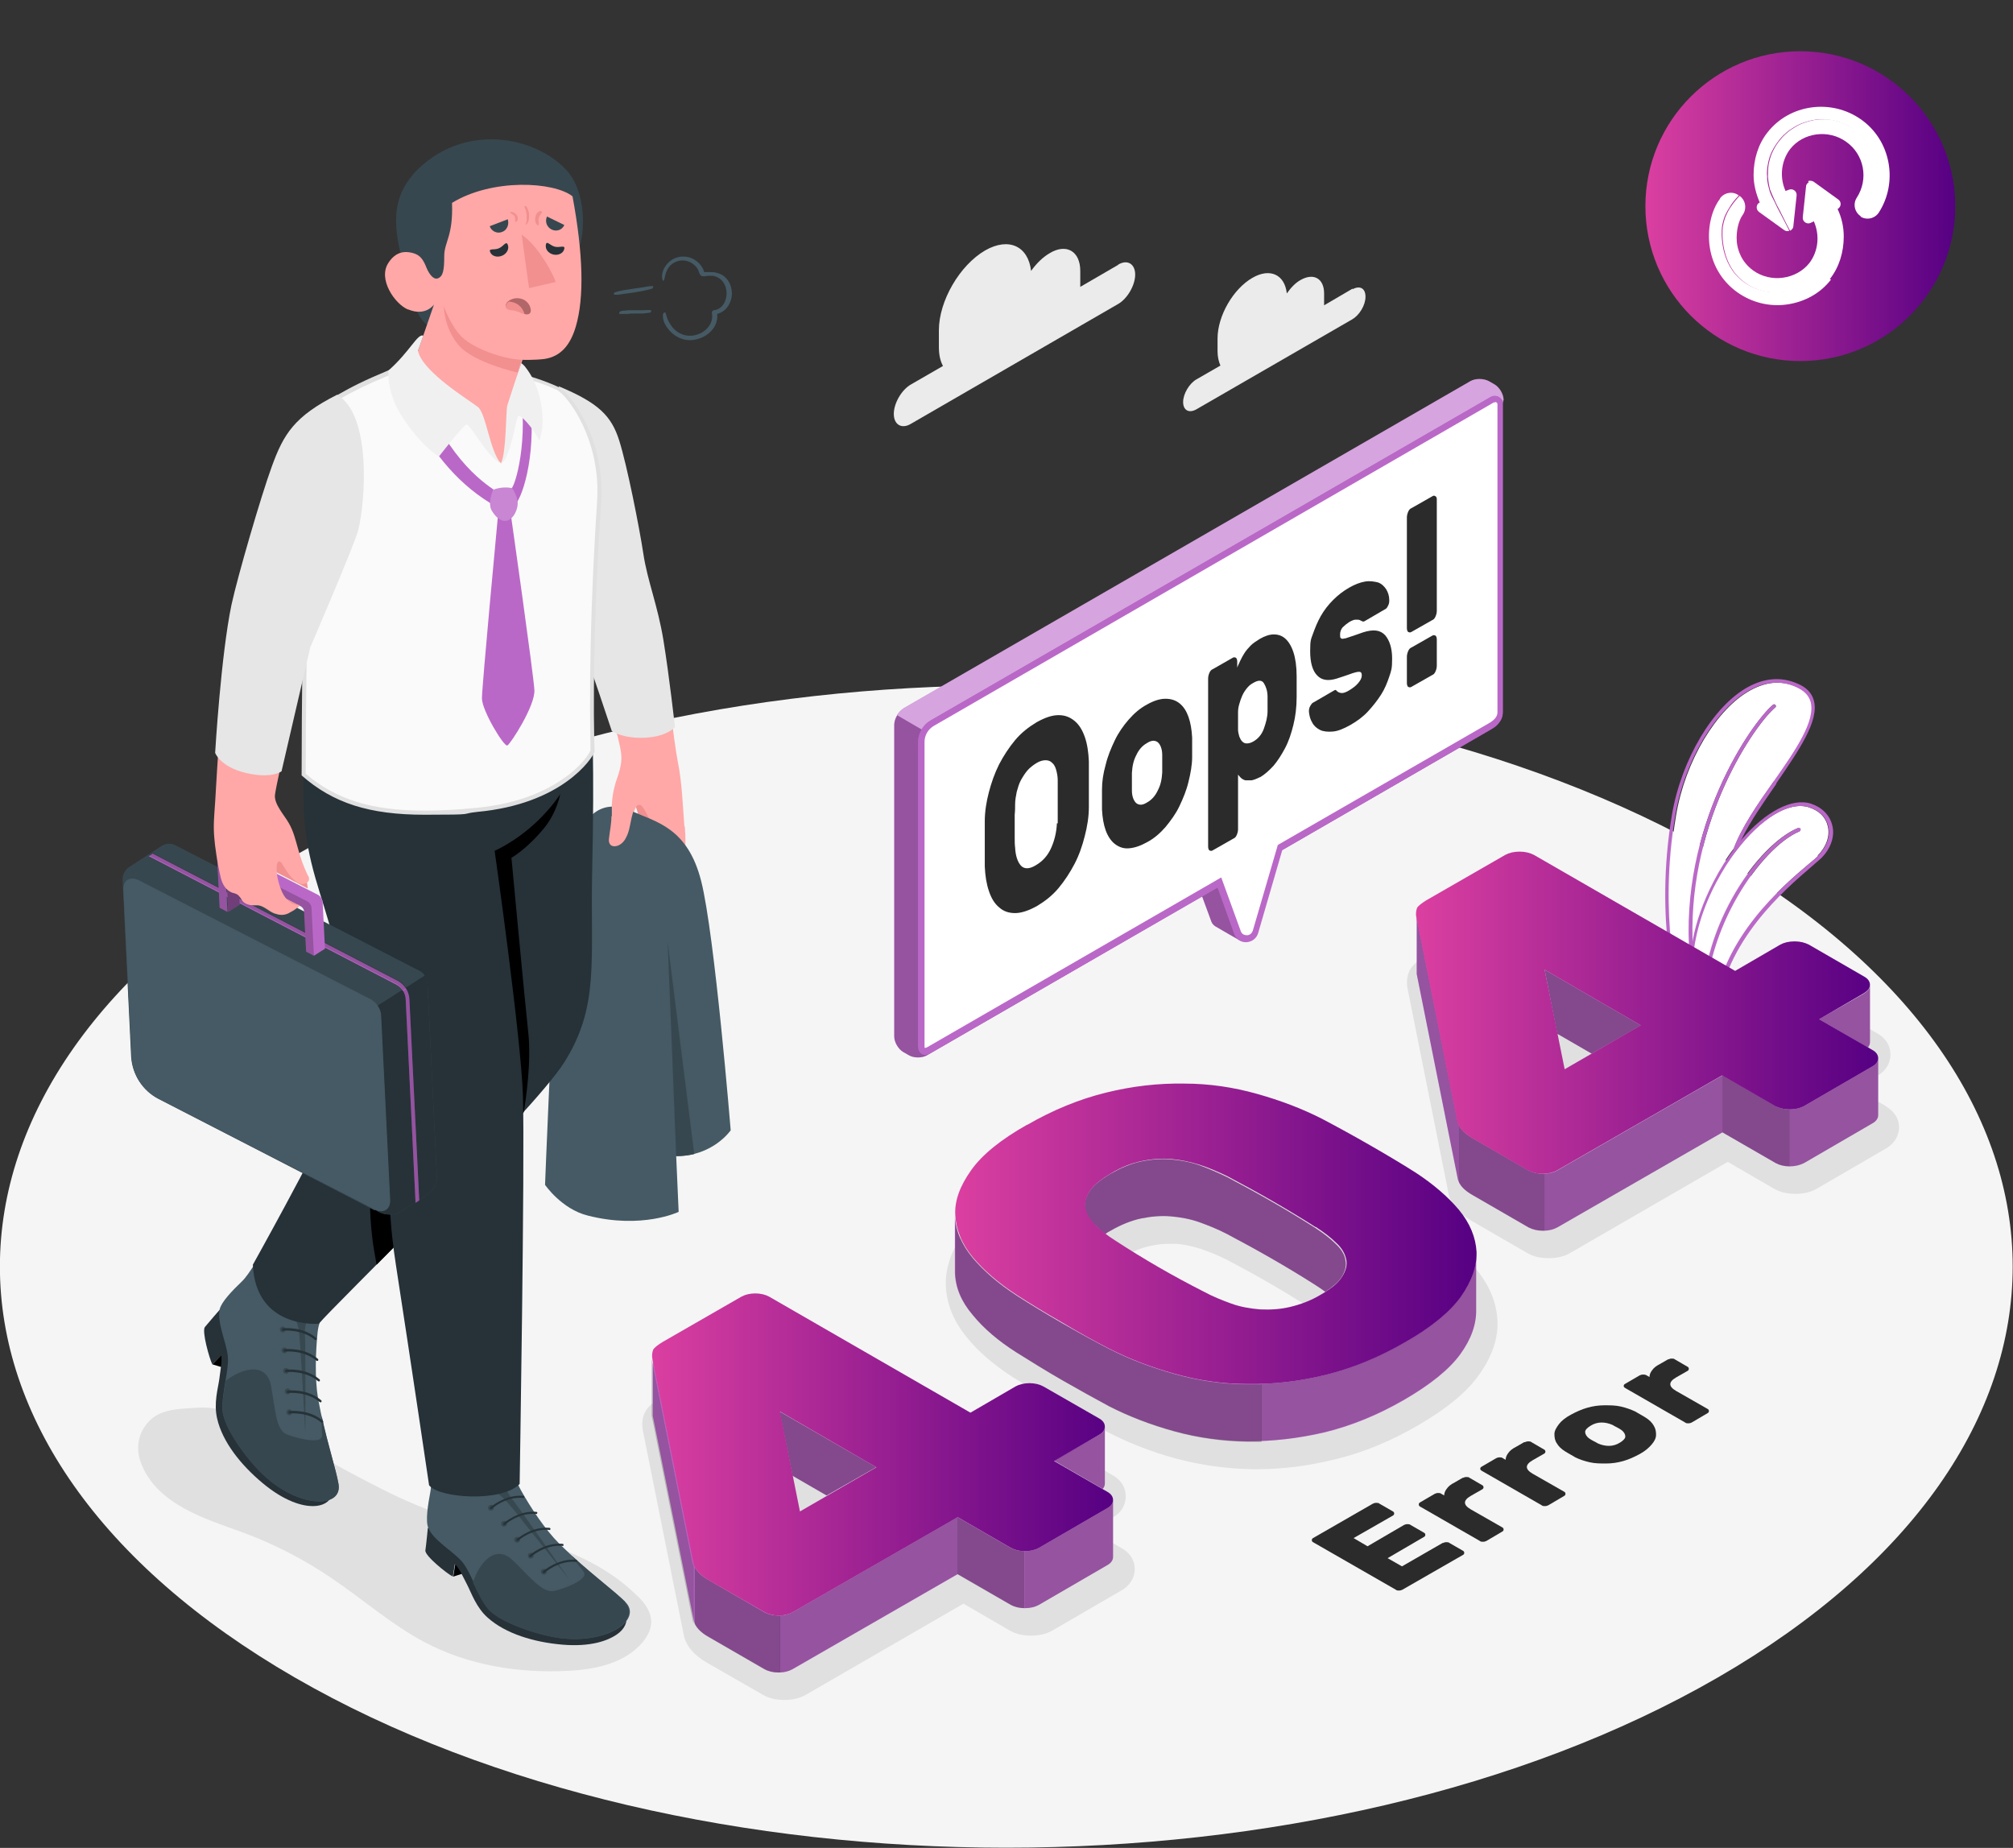 <?xml version="1.0" encoding="UTF-8"?>
<svg id="Layer_1" xmlns="http://www.w3.org/2000/svg" version="1.1" xmlns:xlink="http://www.w3.org/1999/xlink" viewBox="0 0 491.2 450.9">
  <rect x="0" y="0" width="491.2" height="450.9" fill="#333333" stroke="none"/>
  <!-- Generator: Adobe Illustrator 29.0.0, SVG Export Plug-In . SVG Version: 2.1.0 Build 186)  -->
  <defs>
    <style>
      .st0 {
        fill: url(#linear-gradient2);
      }

      .st1 {
        fill: #37474f;
      }

      .st2 {
        fill: #ba68c8;
      }

      .st3 {
        fill: #b16668;
      }

      .st4 {
        fill: #263238;
      }

      .st5 {
        opacity: .3;
      }

      .st5, .st6, .st7, .st8, .st9, .st10, .st11 {
        isolation: isolate;
      }

      .st12, .st6, .st11 {
        fill: #fff;
      }

      .st13 {
        fill: url(#linear-gradient1);
      }

      .st14 {
        fill: #f0f0f0;
      }

      .st6 {
        opacity: .4;
      }

      .st15 {
        fill: #ffa8a7;
      }

      .st16 {
        fill: #f28f8f;
      }

      .st17 {
        fill: #e0e0e0;
      }

      .st7 {
        opacity: .2;
      }

      .st18 {
        fill: #2b2b2b;
      }

      .st8 {
        opacity: .4;
      }

      .st9 {
        opacity: .2;
      }

      .st10, .st11 {
        opacity: .2;
      }

      .st19 {
        fill: url(#linear-gradient3);
      }

      .st20 {
        fill: #455a64;
      }

      .st21 {
        fill: #ebebeb;
      }

      .st22 {
        fill: #f5f5f5;
      }

      .st23 {
        fill: #fafafa;
      }

      .st24 {
        fill: url(#linear-gradient);
      }

      .st25 {
        fill: #e6e6e6;
      }
    </style>
    <linearGradient id="linear-gradient" x1="159" y1="97.1" x2="271.6" y2="97.1" gradientTransform="translate(0 452) scale(1 -1)" gradientUnits="userSpaceOnUse">
      <stop offset="0" stop-color="#db3fa0"/>
      <stop offset="1" stop-color="#560083"/>
    </linearGradient>
    <linearGradient id="linear-gradient1" x1="233" y1="150.9" x2="360.2" y2="150.9" gradientTransform="translate(0 452) scale(1 -1)" gradientUnits="userSpaceOnUse">
      <stop offset="0" stop-color="#db3fa0"/>
      <stop offset="1" stop-color="#560083"/>
    </linearGradient>
    <linearGradient id="linear-gradient2" x1="345.6" y1="204.9" x2="458.3" y2="204.9" gradientTransform="translate(0 452) scale(1 -1)" gradientUnits="userSpaceOnUse">
      <stop offset="0" stop-color="#db3fa0"/>
      <stop offset="1" stop-color="#560083"/>
    </linearGradient>
    <linearGradient id="linear-gradient3" x1="401.5" y1="212.4" x2="477.1" y2="212.4" gradientTransform="translate(0 -162.2)" gradientUnits="userSpaceOnUse">
      <stop offset="0" stop-color="#db3fa0"/>
      <stop offset="1" stop-color="#560083"/>
    </linearGradient>
  </defs>
  <g id="Floor">
    <path id="Floor-2" class="st22" d="M71.9,208.8c-95.9,55.4-95.9,145.1,0,200.5,95.9,55.4,251.4,55.4,347.3,0,95.9-55.4,95.9-145.1,0-200.5s-251.4-55.4-347.3,0Z"/>
  </g>
  <g id="Plants">
    <g id="Plants-2">
      <g>
        <path class="st12" d="M443.7,208.8c-.5.5-1.3,1.2-2.3,2-6.4,5.4-21.3,18.1-23.2,35.7l-2-.5c-.2-19.3,13.5-39.1,22.8-43.1.2,0,.3-.4.2-.6-.1-.2-.4-.3-.6-.2-9.5,4-23.5,23.4-23.4,43.7l-1.4-.4c-.5-1.8-3.6-14,4.9-30.1,1.5-2.8,3.1-5.4,4.9-7.7h0c5.9-7.8,12.9-12.2,17.8-10.6,2.5.8,4.1,2.4,4.6,4.6.6,2.4-.4,5.1-2.5,7.2h0Z"/>
        <path class="st12" d="M432.8,190.7c-3.9,5.5-7.8,11.2-9.7,16.3-1.8,2.3-3.5,5-5,7.9-2.7,5.2-4.3,10-5.1,14.2-.8-29.4,15.3-52.4,20.2-56.5.2-.1.2-.4,0-.6-.1-.2-.4-.2-.6,0-5.2,4.4-22.9,29.7-20.3,61.4,0,0,0,0,0,0-.6,5.9.2,10.1.6,11.7l-2.4-.7c-.6-2.2-5.7-20.8-1.5-45.5,2.2-13.2,9.9-26,18.2-30.5,3.9-2.1,7.6-2.4,11.2-.8,2,.9,3.1,2,3.6,3.6,1.3,4.6-3.8,11.9-9.1,19.6h0Z"/>
      </g>
      <g>
        <path class="st2" d="M447.1,201.4c-.6-2.5-2.5-4.4-5.2-5.3-4.6-1.5-11.1,2-16.8,8.6-.6.8-1.3,1.5-1.9,2.4-1.8,2.3-3.5,5-5,7.9-2.7,5.2-4.3,10-5.1,14.2-.3,1.5-.5,3-.6,4.3-.6,5.9.2,10.1.6,11.7.1.5.2.8.2.8,0,.1.1.2.2.2h0s0,0,0,0l2.1.5,2.9.8c0,0,.1,0,.2,0,0,0,.1,0,.2,0,.1,0,.2-.2.2-.3,1.6-17.5,16.5-30.2,22.9-35.7,1-.9,1.8-1.6,2.4-2.1,2.3-2.3,3.4-5.3,2.7-8h0ZM443.7,208.8c-.5.5-1.3,1.2-2.3,2-6.4,5.4-21.3,18.1-23.2,35.7l-2-.5-.9-.2-1.4-.4c-.5-1.8-3.6-14,4.9-30.1,1.5-2.8,3.1-5.4,4.9-7.7h0c5.9-7.8,12.9-12.2,17.8-10.6,2.5.8,4.1,2.4,4.6,4.6.6,2.4-.4,5.1-2.5,7.2h0Z"/>
        <path class="st2" d="M439,202.9c-9.4,4-23,23.8-22.8,43.1v.3c0,.2-.1.4-.4.4h0c0,0-.1,0-.2,0-.1,0-.2-.2-.2-.4s0-.4,0-.6c-.1-20.3,13.9-39.7,23.4-43.7.2,0,.5,0,.6.2,0,.2,0,.5-.2.6h0Z"/>
      </g>
      <g>
        <path class="st2" d="M433.5,191.2c-3.1,4.5-6.4,9.2-8.5,13.5-.5.9-.8,1.9-1.2,2.7,0,0-.4.3-.6.3-.2,0-.3-.3-.2-.6,0,0,0,0,0,0,1.9-5.1,5.8-10.8,9.7-16.3,5.4-7.7,10.4-14.9,9.1-19.6-.5-1.6-1.6-2.7-3.6-3.6-3.6-1.6-7.4-1.3-11.2.8-8.3,4.5-16,17.4-18.2,30.5-4.2,24.7.9,43.3,1.5,45.5l2.4.7.8.2c.2,0,.4.3.3.6,0,.2-.2.3-.4.3,0,0-.1,0-.2,0h0s-3.3-1-3.3-1c-.1,0-.2-.1-.3-.3,0-.2-6.1-19.8-1.6-46.2,2.3-13.4,10.1-26.5,18.6-31.1,4.1-2.2,8.1-2.5,12-.8,2.2.9,3.5,2.3,4,4.1,1.4,5-3.8,12.4-9.2,20.3h0Z"/>
        <path class="st2" d="M433.2,172.6c-4.9,4.1-21,27.1-20.2,56.5,0,1.4.1,2.8.2,4.2,0,.2-.1.4-.4.5,0,0,0,0,0,0-.2,0-.4-.1-.5-.4,0,0,0,0,0,0-2.6-31.7,15.1-57.1,20.3-61.4.2-.1.5-.1.6,0,.2.2.1.5,0,.6h0Z"/>
      </g>
    </g>
  </g>
  <g id="Clouds">
    <g id="Clouds-2">
      <path class="st21" d="M272.9,64.6l-9.3,5.4c0-.4,0-.8,0-1.2v-2.7c0-4.8-3.4-6.8-7.5-4.3-1.7,1-3.2,2.5-4.5,4.3-.7-6-5.4-8.3-11.2-5-6.2,3.6-11.3,12.3-11.3,19.5v4c0,1.9.3,3.4,1,4.7l-7.8,4.5c-2.3,1.3-4.2,4.6-4.2,7.2s1.9,3.8,4.2,2.4l50.5-29.2c2.3-1.3,4.2-4.6,4.2-7.2s-1.9-3.8-4.2-2.4h0Z"/>
      <path class="st21" d="M330.1,70.4l-7,4.1c0-.3,0-.6,0-.9v-2c0-3.6-2.5-5.1-5.7-3.3-1.3.7-2.4,1.9-3.4,3.3-.5-4.6-4.1-6.3-8.4-3.8-4.7,2.7-8.5,9.3-8.5,14.8v3.1c0,1.4.3,2.6.7,3.5l-5.9,3.4c-1.7,1-3.2,3.5-3.2,5.5s1.4,2.8,3.2,1.8l38.1-22c1.7-1,3.2-3.4,3.2-5.5s-1.4-2.8-3.2-1.8h0Z"/>
    </g>
  </g>
  <g id="Shadows">
    <g id="Shadow">
      <path class="st17" d="M273.6,377.7l-7.5-4.3,5.4-3.1c2.8-1.6,3.2-4,3.2-5.2s-.4-3.6-3.3-5.2l-13.5-7.8c-1.5-.9-3.3-1.3-5.3-1.3s-3.8.4-5.3,1.3l-9.1,5.3-47.2-27.3c-1.5-.9-3.3-1.3-5.3-1.3s-3.8.4-5.3,1.3l-19.3,11.1c-1.7,1-2.8,1.9-3.5,3-.8,1.3-1.1,3-.7,5l10,50c.6,2.5,2.5,4.7,5.6,6.5l13.6,7.8c1.5.9,3.3,1.3,5.3,1.3h0c2,0,3.8-.4,5.3-1.3l38.4-22.2,11.2,6.5c1.5.9,3.3,1.3,5.3,1.3s3.8-.4,5.3-1.3l16.7-9.7c2.8-1.6,3.3-4,3.3-5.2,0-1.2-.4-3.6-3.3-5.2h0ZM199.2,379.8l-2.2-11.3,10.9,6.3-8.6,5h0Z"/>
      <path id="Shadow-2" class="st17" d="M58.9,373.8c7.7,2.8,15.1,6.6,21.9,11.2,7.7,5.2,14.7,11.4,22.8,15.7,10.6,5.6,22.8,7.6,34.8,7,6.8-.3,14.1-1.8,18.5-7.1,1.1-1.4,2-3,2-4.8,0-2.6-1.7-4.9-3.6-6.6-9.8-9.6-23.5-13.5-36.8-16.6-13.2-3.1-21.2-6.9-34.2-13.9-5.6-3-11-6.2-16.6-9,0,0,0,0-.1,0-2.8-1.4-5.5-3-8.5-4.1-3.8-1.4-7-2.4-11.2-2.1-4.2.3-9,.2-11.9,3.7-2.6,3-2.9,7-1.3,10.5,4.1,9.5,15.4,12.9,24.2,16.1h0Z"/>
      <path class="st17" d="M348.8,299.9c-3.4-2.1-7.1-4.4-11.1-6.7-4-2.3-8-4.5-11.9-6.6-5.1-2.6-10.6-4.8-16.6-6.4-6-1.6-12.3-2.5-18.8-2.6h-.9c-6.2,0-12.6.8-19,2.4-6.8,1.6-13.6,4.4-20.3,8.3-6.9,4-11.8,8-14.8,12.2-3.2,4.4-4.8,8.9-4.6,13.3.2,4.4,1.9,8.6,5.1,12.5,2.9,3.6,6.8,6.9,11.5,9.9,3.5,2.2,7.3,4.5,11.4,6.9s8,4.5,11.6,6.4c5.1,2.6,10.6,4.8,16.6,6.4,6,1.6,12.3,2.5,18.8,2.6h.9c6.2,0,12.6-.8,19-2.4,6.8-1.6,13.6-4.4,20.3-8.3,6.9-4,11.8-8,14.8-12.2,3.2-4.4,4.8-8.9,4.6-13.3-.2-4.4-1.9-8.6-5.1-12.5-3-3.6-6.8-6.9-11.5-9.9h0ZM325.8,326.4c-.4.5-1.3,1.6-4,3.2-2.2,1.3-4.4,2.2-6.5,2.6-1.7.4-3.3.5-5,.5s-.9,0-1.3,0c-2-.1-4.1-.5-6-1.2-2.1-.7-4.1-1.6-6.2-2.7-7.5-3.9-14.6-8-21.2-12.2-1.8-1.1-3.2-2.2-4.3-3.3-.8-.8-1.3-1.6-1.4-2.2,0-.1-.1-.5.4-1.3.3-.5,1.3-1.6,4-3.2,2.2-1.3,4.4-2.2,6.5-2.6,1.6-.4,3.2-.5,4.7-.5s1,0,1.4,0c2,.1,4,.6,6,1.2,2.1.7,4.3,1.6,6.3,2.6,7.3,3.8,14.4,7.9,21.2,12.3,1.8,1.1,3.3,2.3,4.4,3.4.8.8,1.2,1.5,1.3,2.1,0,.1.1.6-.5,1.5h0Z"/>
      <path class="st17" d="M460.2,269.9l-7.5-4.3,5.4-3.1c2.8-1.6,3.2-4,3.2-5.2s-.4-3.6-3.3-5.2l-13.5-7.8c-1.5-.9-3.3-1.3-5.3-1.3s-3.8.4-5.3,1.3l-9.1,5.3-47.2-27.3c-1.5-.9-3.3-1.3-5.3-1.3s-3.8.4-5.3,1.3l-19.3,11.1c-1.7,1-2.8,1.9-3.5,3-.8,1.3-1.1,3-.7,5l10,50c.6,2.5,2.5,4.7,5.6,6.5l13.5,7.8c1.5.9,3.3,1.3,5.3,1.3h0c2,0,3.8-.4,5.3-1.3l38.4-22.2,11.2,6.5c1.5.9,3.3,1.3,5.3,1.3s3.8-.4,5.3-1.3l16.7-9.7c2.8-1.6,3.3-4,3.3-5.2,0-1.2-.4-3.5-3.3-5.2h0ZM385.9,272l-2.2-11.3,10.9,6.3-8.6,5Z"/>
    </g>
  </g>
  <g id="_404">
    <g id="_404-2">
      <g id="_404-3">
        <g>
          <g>
            <path class="st2" d="M270.2,368l-16.7,9.7c-.9.5-2.1.8-3.4.8s-2.5-.3-3.4-.8l-13-7.5-40.3,23.2c-.9.5-2.1.8-3.4.8s-2.5-.3-3.4-.8l-13.5-7.8c-2.2-1.3-3.5-2.6-3.8-4.1l-10-49.9c0-.3,0-.6,0-.9,0,1,0,13.4,0,14,0,.2,0,.5,0,.8l10,49.9c.3,1.5,1.6,2.9,3.8,4.1l13.5,7.8c.9.5,2.1.8,3.4.8s2.5-.3,3.4-.8l40.3-23.2,13,7.5c.9.5,2.1.8,3.4.8s2.5-.3,3.4-.8l16.7-9.7c.9-.5,1.4-1.2,1.4-2v-13.9c0,.8-.5,1.5-1.4,2h0Z"/>
            <path class="st2" d="M269.6,362v-13.9c0,.8-.5,1.5-1.4,2l-11,6.3,11.9,6.9c.3-.4.5-.8.5-1.3Z"/>
            <polygon class="st2" points="193.4 360.1 201.7 364.9 213.8 358 190.2 344.4 193.4 360.1 193.4 360.1"/>
          </g>
          <g>
            <polygon class="st5" points="193.4 360.1 201.7 364.9 213.8 358 190.2 344.4 193.4 360.1 193.4 360.1"/>
            <path class="st10" d="M269.6,362v-13.9c0,.8-.5,1.5-1.4,2l-11,6.3,11.9,6.9c.3-.4.5-.8.5-1.3Z"/>
            <path class="st10" d="M270.2,368l-16.7,9.7c-.9.5-2.1.8-3.4.8v13.9c1.4,0,2.5-.3,3.4-.8l16.7-9.7c.9-.5,1.4-1.2,1.4-2v-13.9c0,.8-.5,1.5-1.4,2h0Z"/>
            <path class="st7" d="M169,381.4l-10-49.9c0-.3,0-.6,0-.9,0,1,0,13.4,0,14,0,.2,0,.5,0,.8l10,49.9c0,.3.2.6.3.8v-13.9c-.1-.3-.2-.6-.3-.8h0Z"/>
            <path class="st5" d="M189.9,394.2c-1.4,0-2.5-.3-3.4-.8l-13.5-7.8c-1.8-1-3-2.1-3.5-3.3v13.9c.6,1.2,1.7,2.3,3.5,3.3l13.5,7.8c.9.5,2.1.8,3.4.8s.2,0,.4,0v-13.9c-.1,0-.2,0-.4,0Z"/>
            <path class="st10" d="M193.3,393.4c-.8.5-1.9.8-3.1.8v13.9c1.2,0,2.2-.3,3.1-.8l40.3-23.2v-13.9l-40.3,23.2Z"/>
            <path class="st5" d="M246.6,377.7l-13-7.5v13.9l13,7.5c.9.5,2.1.8,3.4.8v-13.9c-1.4,0-2.5-.3-3.4-.8h0Z"/>
          </g>
          <path class="st24" d="M253.5,377.7c-.9.5-2.1.8-3.4.8s-2.5-.3-3.4-.8l-13-7.5-40.3,23.2c-.9.5-2.1.8-3.4.8s-2.5-.3-3.4-.8l-13.6-7.8c-2.2-1.3-3.5-2.7-3.8-4.1l-10-49.9c-.2-1,0-1.8.2-2.3.3-.5,1.1-1.1,2.2-1.8l19.3-11.1c.9-.5,2.1-.8,3.4-.8s2.5.3,3.4.8l49.1,28.3,11-6.4c.9-.5,2.1-.8,3.4-.8s2.5.3,3.4.8l13.6,7.8c.9.5,1.4,1.2,1.4,2s-.5,1.5-1.4,2l-11,6.4,13,7.5c.9.5,1.4,1.2,1.4,2s-.5,1.5-1.4,2l-16.7,9.7h0ZM213.8,358l-23.5-13.6,4.9,24.4,18.7-10.8h0Z"/>
        </g>
        <g>
          <g>
            <path class="st2" d="M360.2,306.3c0,3.4-1.4,6.8-3.9,10.2-2.7,3.7-7.3,7.5-13.7,11.1-6.4,3.7-12.8,6.3-19.3,7.9-6.5,1.6-12.8,2.3-19,2.2-6.2,0-12.1-.9-17.8-2.5-5.7-1.6-11-3.6-15.9-6.1-3.7-1.9-7.5-4-11.5-6.3-4-2.3-7.8-4.6-11.2-6.8-4.3-2.8-7.9-5.9-10.6-9.1-2.7-3.3-4.2-6.7-4.3-10.3,0,2.2,0,11.5,0,13.9.1,3.6,1.5,7,4.3,10.3,2.7,3.3,6.2,6.3,10.6,9.1,3.5,2.2,7.2,4.5,11.2,6.8,4,2.3,7.8,4.4,11.5,6.4,4.9,2.5,10.1,4.5,15.9,6.1s11.7,2.4,17.8,2.5c6.2,0,12.5-.7,19-2.2,6.5-1.6,12.9-4.2,19.3-7.9,6.4-3.7,11-7.4,13.7-11.1,2.7-3.7,4-7.4,3.9-11,0-2,0-10,0-13.2h0Z"/>
            <path class="st5" d="M307.8,337.8c-1.1,0-2.3,0-3.4,0-6.2,0-12.1-.9-17.8-2.5-5.7-1.6-11-3.6-15.9-6.1-3.7-1.9-7.5-4-11.5-6.3-4-2.3-7.8-4.6-11.2-6.8-4.3-2.8-7.9-5.9-10.6-9.1-2.7-3.3-4.2-6.7-4.3-10.3,0,2.2,0,11.5,0,13.9.1,3.6,1.5,7,4.3,10.3,2.7,3.3,6.2,6.3,10.6,9.1,3.5,2.2,7.2,4.5,11.2,6.8,4,2.3,7.8,4.4,11.5,6.4,4.9,2.5,10.1,4.5,15.9,6.1s11.7,2.4,17.8,2.5c1.1,0,2.3,0,3.4,0v-13.9h0Z"/>
            <path class="st10" d="M360.2,306.3c0,3.4-1.4,6.8-3.9,10.2-2.7,3.7-7.3,7.5-13.7,11.1-6.4,3.7-12.8,6.3-19.3,7.9-5.3,1.3-10.5,2-15.6,2.2v13.9c5.1-.2,10.3-.9,15.6-2.2,6.5-1.6,12.9-4.2,19.3-7.9,6.4-3.7,11-7.4,13.7-11.1,2.7-3.7,4-7.4,3.9-11,0-2,0-10,0-13.2h0Z"/>
          </g>
          <g>
            <path class="st2" d="M267.2,298.9c.7.7,1.5,1.5,2.5,2.2.4-.3.9-.6,1.3-.8,2.6-1.5,5.1-2.5,7.5-3,2.5-.5,4.9-.7,7.2-.5,2.3.2,4.6.6,6.9,1.4,2.2.8,4.5,1.7,6.8,2.9,7.4,3.9,14.6,8,21.5,12.4.9.6,1.7,1.1,2.5,1.7,1.8-1.2,3.1-2.3,3.9-3.5.9-1.4,1.3-2.8,1-4.2-.2-1.4-1-2.7-2.4-4-1.3-1.3-3-2.6-5-3.9-6.9-4.4-14.1-8.5-21.5-12.4-2.3-1.1-4.6-2.1-6.8-2.9-2.3-.8-4.6-1.2-6.9-1.4-2.3-.2-4.8,0-7.2.5-2.5.5-5,1.6-7.5,3-2.5,1.5-4.3,2.9-5.2,4.4-.9,1.4-1.3,2.8-1,4.2.3,1.4,1.1,2.7,2.4,4h0Z"/>
            <path class="st5" d="M267.2,298.9c.7.7,1.5,1.5,2.5,2.2.4-.3.9-.6,1.3-.8,2.6-1.5,5.1-2.5,7.5-3,2.5-.5,4.9-.7,7.2-.5,2.3.2,4.6.6,6.9,1.4,2.2.8,4.5,1.7,6.8,2.9,7.4,3.9,14.6,8,21.5,12.4.9.6,1.7,1.1,2.5,1.7,1.8-1.2,3.1-2.3,3.9-3.5.9-1.4,1.3-2.8,1-4.2-.2-1.4-1-2.7-2.4-4-1.3-1.3-3-2.6-5-3.9-6.9-4.4-14.1-8.5-21.5-12.4-2.3-1.1-4.6-2.1-6.8-2.9-2.3-.8-4.6-1.2-6.9-1.4-2.3-.2-4.8,0-7.2.5-2.5.5-5,1.6-7.5,3-2.5,1.5-4.3,2.9-5.2,4.4-.9,1.4-1.3,2.8-1,4.2.3,1.4,1.1,2.7,2.4,4h0Z"/>
          </g>
          <path class="st13" d="M250.6,274.5c6.4-3.7,12.8-6.3,19.3-7.9,6.5-1.6,12.8-2.3,19-2.2,6.2,0,12.1.9,17.8,2.5s11,3.6,15.9,6.1c3.8,2,7.8,4.2,11.8,6.5,4,2.3,7.7,4.5,11,6.6,4.3,2.8,7.9,5.9,10.6,9.1,2.7,3.3,4.1,6.7,4.3,10.3.1,3.6-1.2,7.2-3.9,11-2.7,3.7-7.3,7.5-13.7,11.1-6.4,3.7-12.8,6.3-19.3,7.9-6.5,1.6-12.8,2.3-19,2.2-6.2,0-12.1-.9-17.8-2.5s-11-3.6-15.9-6.1c-3.7-1.9-7.5-4-11.5-6.4-4-2.3-7.8-4.6-11.2-6.8-4.3-2.8-7.9-5.9-10.6-9.1-2.7-3.3-4.1-6.7-4.3-10.3s1.2-7.2,3.9-11,7.3-7.5,13.7-11.1h0ZM321,299.4c-6.9-4.4-14.1-8.5-21.5-12.4-2.3-1.1-4.6-2.1-6.8-2.8s-4.6-1.2-6.9-1.4c-2.3-.2-4.8,0-7.2.5-2.5.5-5,1.5-7.5,3-2.5,1.5-4.3,2.9-5.2,4.4-.9,1.4-1.3,2.8-1,4.2.3,1.4,1.1,2.7,2.4,4,1.3,1.3,2.9,2.6,5,3.9,6.6,4.3,13.8,8.5,21.5,12.4,2.2,1.2,4.5,2.1,6.7,2.9,2.2.8,4.6,1.2,7,1.4,2.4.1,4.8,0,7.3-.6s5-1.5,7.5-3c2.6-1.5,4.3-2.9,5.2-4.4.9-1.4,1.3-2.8,1-4.2s-1-2.7-2.4-4c-1.3-1.3-3-2.6-5-3.9h0Z"/>
        </g>
        <g>
          <g>
            <path class="st2" d="M456.9,260.2l-16.7,9.7c-.9.5-2.1.8-3.5.8s-2.5-.3-3.4-.8l-13-7.5-40.3,23.2c-.9.5-2.1.8-3.5.8s-2.5-.3-3.5-.8l-13.5-7.8c-2.2-1.3-3.5-2.6-3.8-4.1l-10-49.9c0-.3,0-.6,0-.9,0,1,0,13.4,0,14,0,.2,0,.5,0,.8l10,49.9c.3,1.5,1.6,2.9,3.8,4.1l13.5,7.8c1,.5,2.1.8,3.5.8s2.5-.3,3.5-.8l40.3-23.2,13,7.5c.9.5,2.1.8,3.4.8s2.5-.3,3.5-.8l16.7-9.7c.9-.5,1.4-1.2,1.4-2v-13.9c0,.8-.5,1.5-1.4,2Z"/>
            <path class="st2" d="M456.3,254.3v-13.9c0,.8-.5,1.4-1.4,2l-11,6.3,11.9,6.9c.3-.4.5-.8.5-1.3h0Z"/>
            <polygon class="st2" points="380.1 252.3 388.4 257.1 400.4 250.2 376.9 236.6 380 252.3 380.1 252.3"/>
          </g>
          <g>
            <polygon class="st5" points="380.1 252.3 388.4 257.1 400.4 250.2 376.9 236.6 380 252.3 380.1 252.3"/>
            <path class="st10" d="M456.3,254.3v-13.9c0,.8-.5,1.4-1.4,2l-11,6.3,11.9,6.9c.3-.4.5-.8.5-1.3h0Z"/>
            <path class="st10" d="M456.9,260.2l-16.7,9.7c-.9.5-2.1.8-3.5.8v13.9c1.4,0,2.5-.3,3.5-.8l16.7-9.7c.9-.5,1.4-1.2,1.4-2v-13.9c0,.8-.5,1.5-1.4,2Z"/>
            <path class="st7" d="M355.7,273.6l-10-49.9c0-.3,0-.6,0-.9,0,1,0,13.4,0,14,0,.2,0,.5,0,.8l10,49.9c0,.3.2.6.3.8v-13.9c-.1-.3-.2-.6-.3-.8Z"/>
            <path class="st5" d="M376.5,286.4c-1.4,0-2.5-.3-3.5-.8l-13.5-7.8c-1.8-1-3-2.1-3.5-3.3v13.9c.5,1.2,1.7,2.3,3.5,3.3l13.5,7.8c1,.5,2.1.8,3.5.8s.2,0,.4,0v-13.9c-.1,0-.2,0-.4,0Z"/>
            <path class="st10" d="M380,285.6c-.8.5-1.9.8-3.1.8v13.9c1.2,0,2.2-.3,3.1-.8l40.3-23.2v-13.9l-40.3,23.2Z"/>
            <path class="st5" d="M433.3,269.9l-13-7.5v13.9l13,7.5c.9.5,2.1.8,3.4.8v-13.9c-1.4,0-2.5-.3-3.4-.8Z"/>
          </g>
          <path class="st0" d="M440.2,269.9c-.9.5-2.1.8-3.5.8s-2.5-.3-3.5-.8l-13-7.5-40.3,23.2c-.9.5-2.1.8-3.5.8s-2.5-.3-3.5-.8l-13.5-7.8c-2.2-1.3-3.5-2.7-3.8-4.1l-10-49.9c-.2-1,0-1.8.2-2.3.3-.5,1.1-1.1,2.2-1.8l19.3-11.1c.9-.5,2.1-.8,3.5-.8s2.5.3,3.5.8l49.1,28.3,11-6.4c.9-.5,2.1-.8,3.5-.8s2.5.3,3.5.8l13.5,7.8c.9.5,1.4,1.2,1.4,2s-.5,1.4-1.4,2l-11,6.4,13,7.5c.9.5,1.4,1.2,1.4,2s-.5,1.5-1.4,2l-16.7,9.7h0ZM400.4,250.2l-23.5-13.6,4.9,24.3,18.7-10.8h0Z"/>
        </g>
      </g>
    </g>
  </g>
  <g id="Text">
    <g id="Text-2">
      <path class="st18" d="M352.1,376.5c.2-.1.5-.2.8-.2s.6,0,.8.2l3.3,1.9c.2.1.3.3.3.5s-.1.4-.3.5l-14.8,8.5c-.2.1-.5.2-.8.2s-.6,0-.8-.2l-20.2-11.6c-.2-.1-.3-.3-.3-.5s.1-.4.3-.5l14.6-8.4c.2-.1.5-.2.8-.2s.6,0,.8.2l3.3,1.9c.2.1.3.3.3.5s-.1.4-.3.5l-9.6,5.5,3.4,2,8.9-5.2c.2-.1.5-.2.8-.2s.6,0,.8.2l3.3,1.9c.2.1.3.3.3.5s-.1.4-.3.5l-8.9,5.2,3.5,2,9.9-5.7h0Z"/>
      <path class="st18" d="M357,360.6c.2-.1.5-.2.8-.2s.6,0,.8.2l3.1,1.8c.2.1.3.3.3.5s-.1.4-.3.5l-2.8,1.6c-1.9,1.1-1.9,2.2,0,3.3l7.7,4.4c.2.1.3.3.3.5s-.1.4-.3.5l-3.9,2.3c-.2.1-.5.2-.8.2s-.6,0-.8-.2l-14.6-8.4c-.2-.1-.3-.3-.3-.5s.1-.4.3-.5l3.6-2.1c.2-.1.5-.2.8-.2s.6,0,.8.2l.7.4c0-.5.2-1.1.6-1.6.4-.6,1-1.1,2-1.6l1.9-1.1h0Z"/>
      <path class="st18" d="M372.1,351.9c.2-.1.5-.2.8-.2s.6,0,.8.2l3.1,1.8c.2.1.3.3.3.5s-.1.4-.3.5l-2.8,1.6c-1.9,1.1-1.9,2.2,0,3.3l7.7,4.4c.2.1.3.3.3.5s-.1.4-.3.5l-3.9,2.3c-.2.1-.5.2-.8.2s-.6,0-.8-.2l-14.6-8.4c-.2-.1-.4-.3-.4-.5s.1-.4.3-.5l3.6-2.1c.2-.1.5-.2.8-.2s.6,0,.8.2l.7.4c0-.5.2-1.1.6-1.6.4-.6,1-1.1,2-1.6l1.9-1.1h0Z"/>
      <path class="st18" d="M399,344.4c.3.2.7.4,1.2.7.5.3.9.5,1.2.7,1,.6,1.7,1.3,2.1,2,.5.8.6,1.5.6,2.3,0,.8-.4,1.6-1.1,2.4-.7.8-1.6,1.6-2.9,2.3-1.3.7-2.6,1.3-4,1.7-1.4.4-2.8.6-4.2.6-1.4,0-2.7,0-4-.3-1.3-.3-2.5-.7-3.5-1.2-.3-.2-.7-.4-1.2-.7-.5-.3-.9-.5-1.2-.7-1-.6-1.7-1.3-2.1-2-.5-.7-.6-1.5-.6-2.3,0-.8.5-1.6,1.1-2.4.6-.8,1.6-1.6,2.9-2.3,1.3-.7,2.6-1.3,4-1.7s2.8-.6,4.2-.6c1.4,0,2.7,0,4,.3s2.4.7,3.5,1.2h0ZM389.9,352.2c.9.4,1.8.6,2.7.6,1,0,1.9-.3,2.7-.8.8-.5,1.3-1,1.3-1.5s-.3-1.1-1-1.6c-.3-.2-.6-.4-1-.6-.4-.2-.8-.4-1.1-.6-.9-.4-1.8-.6-2.7-.6-1,0-1.9.3-2.7.8-.8.5-1.3,1-1.3,1.5s.3,1.1,1,1.6c.3.2.6.4,1,.6.4.2.8.4,1.1.6h0Z"/>
      <path class="st18" d="M407.1,331.7c.2-.1.5-.2.8-.2s.6,0,.8.2l3.1,1.8c.2.1.3.3.3.5s-.1.4-.3.5l-2.8,1.6c-1.9,1.1-1.9,2.2,0,3.3l7.7,4.4c.2.1.3.3.3.5s-.1.4-.3.5l-3.9,2.3c-.2.1-.5.2-.8.2s-.6,0-.8-.2l-14.6-8.4c-.2-.1-.4-.3-.4-.5s.1-.4.3-.5l3.6-2.1c.2-.1.5-.2.8-.2s.6,0,.9.2l.7.4c0-.5.2-1.1.6-1.6.4-.6,1-1.1,2-1.6l1.9-1.1h0Z"/>
    </g>
  </g>
  <g id="Speech_Bubble">
    <g id="Speech_Bubble-2">
      <g id="Speech_Bubble-3">
        <g>
          <path class="st2" d="M306.9,200.9c.9-4.1-15.7,5.5-16.6,9.6l5.3,14.4c.2.5.5.8.9,1.1,1.2.7,5.5,3.2,5.9,3.4,1.2.7,2.9.3,3.4-1.3l6.9-23.7c.4-2-5.9-3.4-5.9-3.4h0Z"/>
          <path class="st7" d="M306.9,200.9c.9-4.1-15.7,5.5-16.6,9.6l5.3,14.4c.2.5.5.8.9,1.1,1.2.7,5.5,3.2,5.9,3.4,1.2.7,2.9.3,3.4-1.3l6.9-23.7c.4-2-5.9-3.4-5.9-3.4h0Z"/>
        </g>
        <path class="st2" d="M358.7,93.2l-138.3,79.8c-1.2.7-2.2,2.4-2.2,3.9v76c0,1.4,1,3.1,2.2,3.8l1.4.8c1.2.7,3.2.7,4.4,0l138.3-79.9c1.2-.7,2.2-2.4,2.2-3.9v-75.9c0-1.4-1-3.1-2.2-3.8l-1.4-.8c-1.2-.7-3.2-.7-4.5,0h0Z"/>
        <path class="st7" d="M358.7,93.2l-138.3,79.8c-1.2.7-2.2,2.4-2.2,3.9v76c0,1.4,1,3.1,2.2,3.8l1.4.8c1.2.7,3.2.7,4.4,0l138.3-79.9c1.2-.7,2.2-2.4,2.2-3.9v-75.9c0-1.4-1-3.1-2.2-3.8l-1.4-.8c-1.2-.7-3.2-.7-4.5,0h0Z"/>
        <g>
          <path class="st2" d="M366.8,97.8v.9c0-1.6-1.7-2.6-3.1-1.8l-136.6,78.9c-.9.5-1.7,1.3-2.2,2.2,0,0,0,0,0,0l-6-3.5c.4-.7,1-1.3,1.6-1.7l138.3-79.8c1.2-.7,3.2-.7,4.5,0l1.4.8c1.2.7,2.2,2.4,2.2,3.8h0Z"/>
          <path class="st6" d="M366.8,97.8v.9c0-1.6-1.7-2.6-3.1-1.8l-136.6,78.9c-.9.5-1.7,1.3-2.2,2.2,0,0,0,0,0,0l-6-3.5c.4-.7,1-1.3,1.6-1.7l138.3-79.8c1.2-.7,3.2-.7,4.5,0l1.4.8c1.2.7,2.2,2.4,2.2,3.8h0Z"/>
        </g>
        <g>
          <path class="st12" d="M364.7,97.4c-.2,0-.4,0-.6.2l-136.6,78.9c-1.6.9-2.7,2.7-2.7,4.6v74.1c0,.4,0,1.4.9,1.4s.6-.1,1-.3l70.9-40.9,4.4,12.3c.9,1.9,3.7,1.8,4.3-.2l6-20.6,51-29.4c1.9-1.1,2.7-2.1,2.7-3.5v-75.2c0-.8-.6-1.2-1.2-1.2h0Z"/>
          <path class="st2" d="M225.7,257.4c-1,0-1.7-.9-1.7-2.2v-74.1c0-2.2,1.2-4.2,3.1-5.3l136.6-78.9c.3-.2.7-.3,1-.3,1,0,2,.8,2,2.1v75.2c0,2.2-1.8,3.4-3.1,4.2l-50.7,29.3-5.9,20.3c-.4,1.3-1.5,2.1-2.8,2.2s-2.5-.7-3-1.9l-4.1-11.4-70.1,40.4c-.5.3-.9.4-1.4.4h0ZM364.7,98.2c0,0-.1,0-.2,0l-136.6,78.9c-1.4.8-2.3,2.3-2.3,3.9v74.1c0,.4,0,.6.1.6,0,0,.2,0,.6-.2l71.7-41.4,4.8,13.2c.3.7.9.9,1.5.9.5,0,1.1-.3,1.4-1.1l6.1-20.9.3-.2,51-29.4c2-1.1,2.3-2.1,2.3-2.8v-75.2c0-.3-.3-.5-.5-.5h0Z"/>
        </g>
      </g>
      <g>
        <path class="st18" d="M240.3,200.4c0-2.4.4-4.8,1-7.1s1.4-4.6,2.5-6.8c1.1-2.1,2.4-4.1,3.9-5.9,1.5-1.8,3.3-3.2,5.3-4.4,2-1.1,3.7-1.7,5.3-1.7s2.8.5,3.9,1.4,1.9,2.2,2.5,3.9c.6,1.7.9,3.7,1,6,0,1.8,0,3.6,0,5.6s0,3.8,0,5.5c0,2.4-.4,4.8-1,7.1-.6,2.4-1.4,4.7-2.5,6.8-1.1,2.1-2.4,4.1-3.9,5.9s-3.3,3.2-5.3,4.4c-2,1.1-3.8,1.7-5.3,1.7-1.5,0-2.8-.4-3.9-1.4-1.1-.9-1.9-2.2-2.5-4s-.9-3.7-1-6c0-1.7,0-3.5,0-5.4s0-3.8,0-5.7h0ZM258.1,200.9c0-.8,0-1.6,0-2.5,0-.9,0-1.9,0-2.8s0-1.9,0-2.8c0-.9,0-1.7,0-2.4,0-1-.2-1.9-.4-2.6-.2-.7-.5-1.3-1-1.7-.4-.4-.9-.6-1.6-.6-.6,0-1.4.2-2.2.7s-1.6,1.1-2.2,1.8c-.6.7-1.1,1.5-1.6,2.4s-.7,1.8-1,2.8c-.2,1-.4,2-.4,3.1,0,.7,0,1.6-.1,2.5,0,.9,0,1.8,0,2.8s0,1.9,0,2.8c0,.9,0,1.7.1,2.4.1,2,.6,3.5,1.4,4.4.8.9,2.1.9,3.7-.1,1.7-1,2.9-2.4,3.7-4.2.8-1.8,1.3-3.8,1.4-6h0Z"/>
        <path class="st18" d="M290.9,179.9c0,.6,0,1.4,0,2.4s0,1.8,0,2.4c0,2-.4,4.1-.9,6.1-.5,2.1-1.3,4-2.2,5.9-.9,1.9-2.1,3.5-3.4,5.1-1.3,1.5-2.8,2.8-4.5,3.7-1.6.9-3.1,1.4-4.5,1.5s-2.5-.4-3.4-1.1-1.7-1.9-2.2-3.3c-.5-1.4-.8-3.1-.9-5.1,0-.6,0-1.4,0-2.4s0-1.8,0-2.4c0-2,.3-4,.9-6.1.5-2.1,1.3-4,2.2-5.9s2.1-3.6,3.4-5.1c1.3-1.5,2.8-2.8,4.5-3.7,1.6-.9,3.1-1.4,4.5-1.4s2.5.4,3.4,1.1c1,.8,1.7,1.9,2.2,3.3.5,1.4.8,3.1.9,5.1h0ZM276.2,192.9c0,1.5.5,2.6,1.1,3.1.7.5,1.5.5,2.6-.2,1.1-.6,2-1.6,2.6-2.9.7-1.3,1-2.7,1.1-4.4,0-.6,0-1.4,0-2.2s0-1.5,0-2.1c0-1.5-.5-2.6-1.1-3.1-.7-.5-1.5-.5-2.6.2-1.1.6-2,1.6-2.6,2.9-.7,1.3-1,2.7-1.1,4.4,0,.6,0,1.4,0,2.2s0,1.5,0,2.1h0Z"/>
        <path class="st18" d="M307.5,189.6c-.8.4-1.5.7-2.1.8-.6,0-1.1,0-1.5,0-.4-.1-.8-.3-1.1-.6-.3-.3-.5-.5-.7-.8v13.3c0,.5-.1.9-.3,1.4-.2.5-.5.8-.8.9l-5.1,2.9c-.3.2-.5.1-.8,0-.2-.2-.3-.5-.3-1v-40.9c0-.5.1-.9.3-1.4.2-.5.5-.8.8-.9l4.9-2.8c.3-.2.5-.1.8,0,.2.2.3.5.3,1v1.4c.2-.6.5-1.1.8-1.8.3-.6.6-1.2,1-1.8.4-.6.9-1.2,1.5-1.8.6-.6,1.4-1.1,2.2-1.6,1.2-.7,2.4-1.1,3.4-1.1,1.1,0,2,.3,2.8,1s1.5,1.8,2,3.3.8,3.5.8,5.9c0,.6,0,1.4,0,2.5s0,1.9,0,2.6c0,2.5-.3,4.8-.8,6.8s-1.1,3.9-2,5.6-1.8,3.1-2.8,4.3c-1.1,1.2-2.2,2.2-3.4,2.9h0ZM309.3,173.5c0-1.2,0-2.4,0-3.5,0-1.4-.4-2.5-.9-3.3-.5-.8-1.4-.8-2.7,0-.6.3-1.1.8-1.5,1.3-.4.5-.8,1.1-1.1,1.8s-.5,1.3-.7,2-.3,1.3-.3,2c0,.7,0,1.4,0,2.2s0,1.5,0,2.1c0,.6.2,1.1.3,1.6.2.5.4.9.7,1.2.3.3.6.5,1.1.5s.9-.1,1.5-.4c1.3-.7,2.2-1.8,2.7-3.2.5-1.4.9-2.8.9-4.3h0Z"/>
        <path class="st18" d="M332.3,164.9c0-.5-.1-.8-.3-.9-.2-.1-.5-.1-1,0-.5.1-1.1.3-1.9.6-.8.3-1.8.6-3,1-2,.6-3.6.4-4.7-.8-1.1-1.1-1.7-3.1-1.7-5.9s.2-2.9.7-4.3,1.1-2.9,1.9-4.3,1.8-2.7,3-3.9c1.2-1.2,2.5-2.2,3.9-3,1.4-.8,2.7-1.3,3.9-1.5,1.2-.2,2.2,0,3.1.2.9.3,1.5.9,2,1.6.5.8.8,1.7.8,2.7,0,.4,0,.9-.3,1.4-.2.5-.5.8-.8.9l-4.8,2.8c-.3.2-.5.2-.7.1-.2-.1-.4-.2-.6-.3s-.6-.1-1-.1c-.4,0-.9.2-1.6.6-.6.4-1.1.8-1.6,1.3-.4.5-.6,1.1-.6,1.7s0,.8.2.9c.1.2.4.2.8.1.4,0,1-.3,1.7-.5s1.7-.6,2.9-1c2.5-.8,4.2-.6,5.4.7,1.1,1.3,1.7,3.2,1.7,5.7s-.2,2.9-.7,4.4-1.1,3-2,4.4c-.9,1.4-2,2.8-3.2,4.1s-2.7,2.4-4.3,3.3c-1.6.9-3,1.5-4.3,1.6-1.2.1-2.3,0-3.1-.4s-1.5-1-1.9-1.8c-.5-.8-.7-1.7-.8-2.6,0-.4,0-.9.3-1.4s.5-.8.8-.9l5-2.9c.3-.2.5-.2.6,0,.1.1.3.3.5.4.2.1.5.2.9.2.4,0,1-.2,1.8-.7s1.5-1,2.1-1.7c.6-.7.9-1.3.9-1.9h0Z"/>
        <path class="st18" d="M350.6,149c0,.5-.1.9-.3,1.4-.2.5-.5.8-.8.9l-5.1,2.9c-.3.2-.5.1-.8,0-.2-.2-.3-.5-.3-1v-26.9c0-.5.1-.9.3-1.4.2-.5.5-.8.8-.9l5.1-2.9c.3-.2.5-.2.8,0s.3.5.3,1v26.9h0ZM350.6,162.4c0,.5-.1.9-.3,1.4-.2.5-.5.8-.8.9l-5.1,2.9c-.3.2-.5.1-.8,0-.2-.2-.3-.5-.3-1v-6.3c0-.5.1-.9.3-1.4.2-.5.5-.8.8-.9l5.1-2.9c.3-.2.5-.1.8,0,.2.2.3.5.3,1v6.3Z"/>
      </g>
    </g>
  </g>
  <g id="Logo">
    <circle class="st19" cx="439.3" cy="50.3" r="37.8"/>
    <path class="st12" d="M446.8,68.2c-2.6,3.4-6.5,5.5-10.8,6.1-4.3.6-8.6-.5-12.1-3-3.9-2.8-6.3-7-6.8-11.8-.4-4,.5-8.2,2.6-11h0s0-.1,0-.1c1.1-1.5,3.2-1.8,4.6-.7,0,0,0,0,0,0-.9.9-1.5,1.7-1.9,2.3-.5.8-1.1,1.7-1.6,2.9,0,0-.4,1.1-.6,2.3-.2,1.5-.6,9.3,5.3,13.6,3.3,2.4,6.7,2.5,7.8,2.5,3.9,0,6.6-1.6,7.2-2,.7-.4,2.3-1.5,3.7-3.5.6-.9,2.3-3.4,2.5-6.8.1-1.5-.1-2.9-.3-3.6-.2-1.2-.6-2.1-.9-2.9-.2-.6-.7-1.5-1.5-3.1-.6-1.2-.9-1.8-1.4-2.7-.5-1-1-1.9-1.4-2.5.4-.2.9-.1,1.3.1l6.1,4.4c.8.6.7,1.8-.2,2.3,1,2.1,1.5,4.4,1.5,6.7,0,3.8-1.1,7.5-3.4,10.4h0s0,0,0,0Z"/>
    <path class="st12" d="M454.1,52.8c.6-.8,1.1-1.5,1.4-2,.4-.7,1-1.6,1.5-2.8.3-.6.7-1.7.9-3.1.2-1,.2-2.1.2-3.1s-.2-2.1-.6-3.1-.7-2-1.3-2.9c-.5-.9-1.2-1.8-2-2.6-.8-.8-1.7-1.5-2.6-2.1-.9-.6-1.9-1-3-1.4-1-.3-2.1-.5-3.1-.6-1,0-2.1,0-3.1.2-1,.2-2,.5-3,.9-1,.4-1.9,1-2.8,1.6-.9.7-1.7,1.4-2.4,2.3-.7.9-1.3,1.8-1.8,2.8-.5,1-.8,2-1,3.1-.2,1-.3,2.1-.2,3.1,0,1.5.4,2.6.5,3.1.2.8.5,1.5,1.2,2.8.6,1.3,1.1,2.3,1.6,3.2.9,1.8,1.7,3.2,2.1,4.1-.4.2-.9.1-1.3-.2l-6.1-4.4c-.8-.6-.7-1.9.2-2.3-.9-2.1-1.5-4.4-1.5-6.7,0-3.8,1.1-7.5,3.4-10.4,5.4-6.9,15.6-8.3,22.9-3.1h0c3.5,2.5,5.8,6.2,6.6,10.4s0,8.6-2.3,12.2c-1,1.6-3.1,2-4.6,1h0s0,0,0,0Z"/>
    <path class="st12" d="M454.1,52.8c-1.6-1-2-3.1-1-4.6,2.9-4.5,1.8-10.5-2.6-13.6h0c-4.3-3.1-10.5-2.3-13.7,1.8-2.2,2.9-2.6,6.9-1.1,10.2l.8-.3c.9-.4,2,.3,1.9,1.4l-.8,7.5c0,.5-.4.9-.8,1.1-.5-.9-1.2-2.3-2.1-4.1-.4-.9-1-1.8-1.6-3.2-.6-1.3-.9-2-1.2-2.8-.1-.5-.4-1.6-.5-3.1,0-1,0-2.1.2-3.1.2-1,.5-2.1,1-3.1.5-1,1.1-2,1.8-2.8.7-.9,1.5-1.6,2.4-2.3.9-.6,1.8-1.2,2.8-1.6,1-.4,2-.7,3-.9,1-.2,2.1-.2,3.1-.2,1.1,0,2.1.3,3.1.6,1,.3,2,.8,3,1.4,1,.6,1.8,1.3,2.6,2.1.8.8,1.4,1.6,2,2.6.5.9,1,1.9,1.3,2.9s.5,2,.6,3.1c0,1,0,2.1-.2,3.1-.2,1.4-.7,2.4-.9,3.1-.5,1.3-1.1,2.2-1.5,2.8-.4.5-.8,1.2-1.4,2h0s0,0,0,0Z"/>
    <path class="st12" d="M444.4,65.9c-1.4,2-3,3.1-3.7,3.5-.6.4-3.3,2-7.2,2-1,0-4.5,0-7.8-2.5-5.9-4.3-5.5-12.1-5.3-13.6.2-1.2.6-2.3.6-2.3.5-1.2,1-2.1,1.6-2.9.4-.6,1.1-1.5,1.9-2.3,1.5,1.1,1.8,3.2.7,4.7h0c-.9,1.3-1.6,3.7-1.4,6.5.2,2,1.1,4.9,4,7,4.3,3.1,10.5,2.2,13.7-1.8,2.2-2.9,2.6-6.8,1.1-10.2l-.8.4c-.9.4-2-.3-1.9-1.4l.8-7.5c0-.5.4-.9.8-1.1.4.6.8,1.5,1.4,2.5.5.8.8,1.5,1.4,2.7.8,1.7,1.2,2.5,1.5,3.1.3.8.7,1.7.9,2.9.1.7.4,2,.3,3.6-.2,3.5-1.8,5.9-2.5,6.8h0Z"/>
  </g>
  <g id="Character">
    <g id="Character-2">
      <g id="Arm">
        <path class="st16" d="M154.2,194.7c.7,1.5,1.4,3,1.6,4.6.7,3.9-.7,7.9-1.5,11.8-.3,1.3-.4,2.5.6,3.6.2.2.5.4.7.4.2,0,.4-.3.5-.5.9-1.6,1.7-3.3,2.2-5.1.1,1.7,0,3.4-.2,5.1-.2,1.3-.5,2.7,0,4s1.9,2.3,3,1.7c.8-.4,1.1-1.3,1.3-2.2.3-1,.6-2,.9-3,.4-1.4.9-2.8,1.1-4.2,1-5.2-.2-10.8-3.2-15-.8-1.1-1.8-2.2-3-2.7-1.2-.5-2.5-.4-3.6.2-.7.4-1,.7-.6,1.4h0Z"/>
        <path class="st15" d="M167,201.6c-.4-5.2-.6-10.8-1.6-15.7s-3.1-24.1-4-29.4c-1.2-7-2.9-11.4-3.9-15.7-1.1-4.8-2.1-11.5-4.1-22-2-10.5-4.5-16.4-9.7-19.8-4.8-3.1-8.8-3.9-13-4-1.2,3.2-.1,14.6-.1,14.6,0,0,5.1,24.2,5.5,27.1.5,3,5.9,16.6,9.5,27.6,2.1,6.4,5.1,15.3,5.1,15.3.9,3.9,1.3,5.2.5,8.3-.3,1.3-.9,2.6-1.2,3.9-.4,1.4-.6,2.9-.7,4.4,0,1,0,2,0,3,0,1.9-.4,3.7-.6,5.5-.2,1.4.6,2.2,2,1.8,1-.3,1.8-1.2,2.2-2.1.7-1.3.9-2.8,1.2-4.2.2-.7,1-4.8,2.3-3.7,1.1.9,2.3,4.2,3.8,6.4s2.2,3.6,2,6.9c-.2,3.4-1.9,7.8-1.3,10.7.5,2.8,2.1,3.4,2.7,2.3.6-1.2,2.3-8,2.9-10.4s1-5.8.6-10.7h0Z"/>
        <path class="st20" d="M154.1,197.9c6.1,2.7,13.7,4.1,17,17.1,3.3,13,7.2,60.8,7.2,60.8,0,0-4.3,6.3-13.3,6.3l.6,13.6s-8.9,4.3-22.2.9c-6.4-1.6-10.4-7.5-10.4-7.5,0,0,1.5-38.6,2.6-53.3,1.1-14.7,2.4-45.1,18.5-37.9h0Z"/>
        <path class="st1" d="M162.9,229.6s1.6,39,2.1,52.5c1.6,0,3.1-.2,4.4-.5l-6.5-51.9h0Z"/>
        <path class="st15" d="M149.2,199.1c0,1.9-.4,3.7-.6,5.5-.2,1.4.6,2.2,2,1.8,1-.3,1.8-1.2,2.2-2.1.7-1.3.9-2.8,1.2-4.2.1-.5.6-3.1,1.5-3.7l-6.2-.2c0,1,0,2,0,3h0ZM155.5,196.4h.8c-.3-.2-.6-.2-.8,0Z"/>
        <path class="st25" d="M136.2,94.2c9.9,4.1,13,7.3,14.9,13.3,1.9,6,4.9,21.1,5.9,27.7,1,6.6,3.5,12.5,4.9,21.1,1.4,8.6,2.8,21.1,2.8,21.1,0,0-1.8,2.3-7.2,2.6s-8.2-1.6-8.2-1.6c0,0-5.7-17.2-7.9-22.9s-7.1-20-7.1-20l2.1-41.3h0Z"/>
      </g>
      <g id="Bottom">
        <g>
          <g>
            <polygon points="51.8 332.9 58.4 334.9 59.4 330.1 54 330.6 51.8 332.9"/>
            <path class="st4" d="M53.6,319.6s-2.8,3.2-3.6,4.2c-.8,1,1.1,7.7,1.8,9.1l2.2-2.2c.2,1.7-.2,3.4-.5,5.9-.3,2.2-1.4,5.8-.5,9.6,1.3,5.6,5.7,11.2,11.1,15.7,5.4,4.5,9.7,5.6,12.2,5.6,2.5,0,4.1-1,4.8-2.7.7-1.7-27.5-45.2-27.5-45.2h0Z"/>
            <g>
              <path class="st20" d="M77.3,319.7l1.6-1.9c1.1.8-1,3.6-1.4,7.3-.5,4.9-.7,11.3.1,16.1,1.7,9.5,4.2,16.6,5,20.9,1,5.7-8.8,6.1-17.5-1.5-4.3-3.7-10.6-12.2-10.8-16.6s1.6-9.6,1.3-13c-.3-3.3-2.7-8.3-2-11.5.4-1.8,3-4.5,5.4-6.8,2.2-2.1,4-6.6,5.1-5.3l-.8,1.6c-.2,1.5.7,4.8,3.9,8.2,1.6,1.7,6.9,6,10.2,2.5h0Z"/>
              <path class="st9" d="M70,319.6c1.9,1.2,4.2,2,6.1,1,0,0,0,0,0,0,0,0-1.8,1.5-1.7,4.6.2,3.2.1,24.5.1,24.5,0,0-1-18.5-1.3-22-.3-5.2-.9-6.2-3.3-8.2h0,0Z"/>
            </g>
            <path class="st1" d="M82.6,362.1c-.6-3.6-2.5-9.2-4.1-16.6-.2,2.3.3,4.6,0,5.2-.6,1.5-5.7.4-8.5-.7s-2.8-6.4-3.9-12c-1.1-5.5-6.7-4.4-11-1.1-.4,2.4-.9,4.9-.8,7.2.2,4.4,6.5,12.9,10.8,16.6,8.7,7.5,18.4,7.1,17.5,1.5h0Z"/>
            <g>
              <path class="st9" d="M69.5,324.9c-.3.3-.7.3-1,0-.3-.3-.3-.7,0-1s.7-.3,1,0c.3.3.3.7,0,1Z"/>
              <path class="st9" d="M69.9,330c-.3.3-.7.3-1,0-.3-.3-.3-.7,0-1,.3-.3.7-.3,1,0,.3.3.3.7,0,1Z"/>
              <path class="st9" d="M70.3,335c-.3.3-.7.3-1,0-.3-.3-.3-.7,0-1,.3-.3.7-.3,1,0,.3.3.3.7,0,1Z"/>
              <path class="st9" d="M70.7,340c-.3.3-.7.3-1,0-.3-.3-.3-.7,0-1,.3-.3.7-.3,1,0,.3.3.3.7,0,1Z"/>
              <path class="st9" d="M71.1,345.1c-.3.3-.7.3-1,0s-.3-.7,0-1c.3-.3.7-.3,1,0,.3.3.3.7,0,1Z"/>
            </g>
            <path class="st4" d="M68.8,324.6s0-.1,0-.2c0-.2,0-.3.2-.3.2,0,4.9-.5,8.2,2.4h0c.1.1.1.3,0,.4,0,.1-.3.1-.4,0-3.2-2.7-7.7-2.2-7.8-2.2,0,0-.2,0-.2,0h0Z"/>
            <path class="st4" d="M69.2,329.7s0-.1,0-.2c0-.2,0-.3.2-.3.2,0,4.9-.5,8.2,2.4h0c.1.1.1.3,0,.4,0,.1-.3.1-.4,0-3.2-2.7-7.7-2.2-7.8-2.2,0,0-.2,0-.2,0h0Z"/>
            <path class="st4" d="M69.6,334.7s0-.1,0-.2c0-.2,0-.3.2-.3.2,0,4.9-.5,8.2,2.4h0c.1.1.1.3,0,.4,0,.1-.3.1-.4,0-3.2-2.7-7.7-2.2-7.8-2.2,0,0-.2,0-.2,0h0Z"/>
            <path class="st4" d="M70,339.8s0-.1,0-.2c0-.2,0-.3.2-.3.2,0,4.9-.5,8.2,2.4h0c.1.1.1.3,0,.4,0,.1-.3.1-.4,0-3.2-2.7-7.7-2.2-7.8-2.2,0,0-.2,0-.2,0Z"/>
            <path class="st4" d="M70.4,344.8s0-.1,0-.2c0-.2,0-.3.2-.3.2,0,4.9-.5,8.2,2.4h0c.1.1.1.3,0,.4,0,.1-.3.1-.4,0-3.2-2.7-7.7-2.2-7.8-2.2,0,0-.2,0-.2,0h0Z"/>
          </g>
          <path class="st4" d="M144.4,173.9s.7,12.5.1,38.5c-.5,21.7,1.9,33-6.8,46.8-7.8,12.4-56.4,59.5-59.9,63.8,0,0-15.4,1.4-16.1-14.4,0,0,14.3-25.6,21.1-40.1,6.8-14.5,16-21.5,16-21.5l-12.6-63.3,58.3-9.9h0Z"/>
          <path d="M91.4,182.9l-5.3.9v.2l12.2,61,.4,1.5h0s0,0,0,0v.5c0,0-6.5,5-12.6,15.2,2.1,5.5,6.4,15.1,6.4,15.1.4,1.5-3.9,7.6-1.5,26,.2,1.3.5,3.2.9,5.3,10.9-11,25.8-26.1,35.9-37.2.5-2.9,1.9-12.3,1.1-19.5-.8-7.2-4.1-42.6-4.1-42.6,0,0,3.8-2.1,8.1-7.4,3.1-3.9,3.8-8.2,3.8-8.2,0,0,3-8.4,4.2-14.5l-49.2,3.8h0Z"/>
        </g>
        <g>
          <polygon points="110.6 384.7 117.1 382.6 115.2 378.1 111.1 381.6 110.6 384.7"/>
          <path class="st4" d="M104.4,372.8s-.4,4.2-.6,5.5,5.3,5.7,6.7,6.4l.5-3.1c1.2,1.3,1.8,2.8,3,5.1,1,1.9,2.2,5.6,5.1,8.1,4.3,3.8,11.1,5.9,18.1,6.5,7,.6,11.1-1,13.2-2.4,2.1-1.4,2.8-3.2,2.4-5s-48.4-21.1-48.4-21.1h0Z"/>
          <g>
            <path class="st20" d="M123.8,359.3l.2-2.4c1.3,0,1.3,3.5,3.1,6.7,2.4,4.3,5.9,9.6,9.4,13.1,6.9,6.8,13.1,11.2,16.1,14.2,4.1,4.1-3.7,10-15.1,8.9-5.7-.6-15.7-3.9-18.4-7.4s-4.2-8.8-6.4-11.4c-2.2-2.5-7-5.2-8.2-8.2-.7-1.7-.1-5.5.5-8.7.6-3-.6-7.7,1.1-7.3l.2,1.7c.6,1.3,3.3,3.5,7.9,4.5,2.3.5,9.1,1,9.7-3.8h0Z"/>
            <path class="st9" d="M117.8,363.4c2.2,0,4.6-.7,5.6-2.7,0,0,0,0,0,0,0,0-.7,2.2,1.3,4.7s14.2,20,14.2,20c0,0-11.5-14.5-13.7-17.2-3.3-4-4.3-4.5-7.4-4.8h0Z"/>
          </g>
          <path class="st1" d="M152.6,390.9c-2.6-2.6-7.4-6.1-13-11.2,1.1,2,2.9,3.6,3,4.2.4,1.6-4.4,3.6-7.4,4.3-2.9.6-6-3.6-10.1-7.5-4.1-3.9-8,.3-9.7,5.4,1,2.2,2.1,4.5,3.5,6.3,2.7,3.5,12.7,6.8,18.4,7.4,11.5,1.1,19.2-4.8,15.1-8.9h0Z"/>
          <g>
            <path class="st9" d="M120.5,368c0,.4-.4.6-.8.6-.4,0-.7-.4-.6-.8s.4-.6.8-.6c.4,0,.7.4.6.8Z"/>
            <path class="st9" d="M123.7,371.9c0,.4-.4.6-.8.6-.4,0-.7-.4-.6-.8,0-.4.4-.6.8-.6.4,0,.7.4.6.8Z"/>
            <path class="st9" d="M126.9,375.8c0,.4-.4.6-.8.6-.4,0-.7-.4-.6-.8,0-.4.4-.6.8-.6.4,0,.7.4.6.8Z"/>
            <path class="st9" d="M130.2,379.7c0,.4-.4.6-.8.6s-.6-.4-.6-.8c0-.4.4-.6.8-.6s.6.4.6.8Z"/>
            <path class="st9" d="M133.4,383.6c0,.4-.4.6-.8.6s-.6-.4-.6-.8c0-.4.4-.6.8-.6s.6.4.6.8Z"/>
          </g>
          <path class="st4" d="M119.8,368.2c0,0-.1,0-.2,0-.1-.1,0-.3,0-.4.2-.1,3.7-3.2,8.1-2.8h0c.2,0,.3.2.2.3,0,.2-.2.3-.3.2-4.2-.4-7.6,2.6-7.6,2.7,0,0-.2,0-.2,0h0Z"/>
          <path class="st4" d="M123,372.1c0,0-.1,0-.2,0,0-.1,0-.3,0-.4.2-.1,3.7-3.2,8.1-2.8h0c.1,0,.3.2.2.3,0,.1-.1.3-.3.2-4.2-.4-7.6,2.6-7.6,2.7,0,0-.2,0-.2,0h0Z"/>
          <path class="st4" d="M126.2,376c0,0-.1,0-.2,0,0-.1,0-.3,0-.4.2-.1,3.7-3.2,8.1-2.8h0c.1,0,.3.2.2.3,0,.2-.1.3-.3.2-4.1-.4-7.6,2.6-7.6,2.7,0,0-.2,0-.2,0h0Z"/>
          <path class="st4" d="M129.4,379.9c0,0-.1,0-.2,0-.1-.1-.1-.3,0-.4.1-.1,3.7-3.2,8.1-2.8h0c.1,0,.3.2.2.3,0,.2-.1.3-.3.2-4.1-.4-7.6,2.6-7.6,2.7,0,0-.1,0-.2,0h0Z"/>
          <path class="st4" d="M132.7,383.8c0,0-.1,0-.2,0-.1-.1-.1-.3,0-.4.1-.1,3.7-3.2,8.1-2.8h0c.1,0,.3.2.2.3,0,.2-.1.3-.3.2-4.1-.4-7.6,2.6-7.6,2.7,0,0-.1,0-.2,0h0Z"/>
        </g>
        <path class="st4" d="M74.3,169.9s-.3,16-.3,23.2c.1,14.7,3,20.8,6.6,33.2,3,10.1,15.1,47,16,50.6-1.3,7.8-2.6,14.7,0,31.7,3.8,24.6,8.1,53.8,8.1,53.8,2.2,3.1,17.6,4.3,22.1-.3,0,0,1.3-78.6.8-94.7-.4-14-6.9-59.8-6.9-59.8,0,0,20.9-8.8,22.7-33.4l-69-4.3h0Z"/>
      </g>
      <g id="Top">
        <g id="Top-2">
          <g>
            <path class="st23" d="M103.6,198.1c-13.2,0-22-2.8-29.5-9.3,0-14.8.3-33.4.5-47v-4.8c.2-10.8.4-18,1.6-25.7.9-5.6,3.1-12.7,6.3-14.5,3.8-2.1,6.3-3.4,12.4-6,2.5-1.1,4.1-2.1,5.7-3.6,2.4.2,23.4,1.9,35.4,7.5,2.7,1.2,11.2,12.3,10.2,27.6-2.5,37.3-1.6,59.2-1.6,60.8-1,2.6-8.8,12.5-28.2,14.3-4.9.5-9.1.7-12.9.7h0Z"/>
            <path class="st17" d="M100.8,87.7c3.2.2,23.4,2,35,7.4,2.6,1.2,10.9,12.1,9.9,27.2-2.4,36.7-1.6,58.4-1.6,60.8-.4.9-2.2,3.8-6.5,6.8-3.8,2.7-10.6,6.2-21.2,7.2-4.8.5-9.1.7-12.8.7-12.9,0-21.6-2.7-29-9,0-14.7.3-33.2.5-46.7v-4.9c.2-10.8.4-17.9,1.6-25.6,1-5.9,3.2-12.6,6.1-14.2,3.8-2.1,6.3-3.4,12.3-5.9,2.4-1,4.1-2.1,5.7-3.5M100.4,86.7c-1.5,1.5-3.1,2.6-5.7,3.7-6.2,2.6-8.7,3.9-12.4,6-3.5,2-5.7,9.7-6.6,14.9-1.3,7.8-1.4,14.8-1.6,25.8-.2,14.2-.5,35.5-.5,52.1,7.7,6.8,16.6,9.6,30,9.6s8.2-.2,12.9-.7c20.5-1.9,27.9-12.8,28.6-14.7,0,0-1-21.8,1.6-60.9,1-15.5-7.6-26.8-10.5-28.1-12.9-6-35.8-7.5-35.8-7.5h0Z"/>
          </g>
          <g id="Head">
            <g>
              <g>
                <path class="st1" d="M100.8,42.6c-6.2,7-4.2,15.2-2,23.5,2.6,9.4,2.8,12.5,8.2,14.8-1.2-29.6,8.2,6.7,32-16.3,4.3-4.2,4.6-17-.6-22.9-7.4-8.3-25.4-12.4-37.6.8Z"/>
                <path class="st15" d="M99.6,75.5c4.3,1.8,6.3-1.2,6.3-1.2l-3.8,11s-2.4,6.8,3.1,10.2c15.4,9.2,11.9,13.1,17.1,17.6,1.8-2.2,1.5-12.1,1.8-14.7l3.4-10.6s2.8.1,5.3-.2c4.1-.6,6.4-3.5,7.7-7.9,2.1-7.1,1.8-17.8-.8-31.8-4.6-3.6-19.6-4.4-29.4,1.6.3,8.2-1.9,9.5-1.9,13s-.3,4.9-1.5,5.4c-1.2.5-2.3-1.3-2.8-2.5-.8-2-1.5-3.2-3.5-3.7-2-.5-4.1-.2-5.8,2.4-2.7,4,1.6,10.1,4.7,11.4h0Z"/>
                <path class="st16" d="M127.4,87.8c-4.9-.2-11.7-2.8-14.5-5.4-2.8-2.6-4.6-7.6-4.6-7.6,0,0,0,5,3.5,9.3,3.6,4.4,14.5,6.8,14.5,6.8,0,0,1-3.2,1-3.2Z"/>
                <path class="st16" d="M124.8,51.7c-.1,0-.3,0-.3.2s.1.2.2.2c.2,0,.3.2.5.3.2.1.3.2.4.4,0,.1,0,.3.1.4,0,.2,0,.5,0,.7,0,.2.2.3.3.2,0,0,.1-.1.2-.2.1-.3.2-.5.1-.8,0-.2,0-.3-.1-.4-.2-.5-.9-1-1.5-1h0ZM132.3,52c0-.3-.2-.6-.6-.5-.5.2-.9.7-1,1.2-.2.7-.2,1.6.4,2.2,0,0,.2.2.3,0,.2-.2,0-1,0-1.2,0-.3.1-.7.3-1,.1-.3.4-.5.5-.8h0ZM128.2,50.3c0,0-.2,0-.2,0,0,.2,0,.3.1.5.1.2.2.4.2.6.1.4.2.8.2,1.2,0,.4,0,.8,0,1.2,0,.4-.2.7-.2,1.1,0,0,0,.1,0,0,.7-.5.8-1.4.8-2.2,0-.5,0-.9-.2-1.3-.1-.4-.3-1-.7-1.2h0Z"/>
              </g>
              <g>
                <path class="st1" d="M119.5,55.2l4.4-1.7c.4,1.3-.2,2.7-1.4,3.1-1.2.5-2.6-.2-3-1.4Z"/>
                <path class="st1" d="M133.4,52.8l4.3,2.1c-.5,1.2-1.9,1.7-3.1,1.1-1.2-.6-1.7-2-1.1-3.2Z"/>
                <path class="st4" d="M123.9,59.7c-.4-1-1,.4-2.2.9-1.2.5-2.5-.1-2.1.9.4,1,1.7,1.4,2.9.9,1.2-.5,1.8-1.7,1.4-2.7Z"/>
                <path class="st4" d="M137.7,60.7c.2-1-1.1-.2-2.3-.5s-2-1.6-2.2-.5.6,2.1,1.8,2.4c1.2.3,2.5-.3,2.7-1.4h0Z"/>
                <path class="st16" d="M127.3,57.3l1.8,13,6.5-1.5c-1.4-3.8-5.4-9.8-8.3-11.5h0Z"/>
                <g>
                  <path class="st3" d="M124.3,73.3c-.3.2-.6.4-.7.7-.6.9.2,1.4,1.1,1.5.9,0,1.9.4,2.7.8.4.2.8.5,1.3.4.3,0,.6-.2.7-.4s.2-.6.1-.8c-.1-1-.9-2.1-2-2.5-1.1-.4-2.2-.3-3.2.3h0Z"/>
                  <path class="st16" d="M127.4,76.4c.2.1.4.2.6.3-.4-1.8-2-3.1-3.9-3.1-.2.2-.4.3-.5.6-.6.9.2,1.4,1.1,1.5.9,0,1.9.4,2.7.8h0Z"/>
                </g>
              </g>
            </g>
          </g>
        </g>
        <g>
          <g>
            <path class="st2" d="M120.5,119.5c-4.7-3.2-13.5-10.4-20.8-31.8l-2.9,2s4.6,21.9,22.9,33.1l.7-3.3h0Z"/>
            <path class="st2" d="M124.9,119.1c1.3-1.8,4.5-14.4,1.3-27.8l2.5,2.4c2.6,13.2-.2,25.4-2.7,29.1l-1.2-3.7h0Z"/>
            <path class="st2" d="M124.7,125.9s5.5,38.7,5.7,42.5-5.8,13.1-6.6,13.5-6.2-8.5-6.2-11.5c0-3,3.9-44.5,3.9-44.5h3.2s0,0,0,0Z"/>
            <path class="st2" d="M124.9,119.1s-2.3-.5-4.5.4c-.8,1.5-1.1,3.8-.5,4.9s1.9,2.8,3.4,2.7c1.5,0,2.8-2,3-3.9.2-2-1.4-4.2-1.4-4.2Z"/>
            <path class="st11" d="M124.9,119.1s-2.3-.5-4.5.4c-.8,1.5-1.1,3.8-.5,4.9s1.9,2.8,3.4,2.7c1.5,0,2.8-2,3-3.9.2-2-1.4-4.2-1.4-4.2Z"/>
          </g>
          <path class="st14" d="M122.2,113.1c-2.7-3.1-3.6-12.3-5.6-13.8-2-1.6-13.6-8.6-14.6-13.7l1.3-3.7c-1.4-.6-3.2,3.8-8.5,8.5,0,0-.6,5.3,3.4,11.4,4.7,7.2,8.9,9.6,8.9,9.6,0,0,5.8-7.5,6.7-7.8.9-.3,5.3,8.3,8.5,9.5Z"/>
          <path class="st14" d="M122.2,113.1c1.4-2.5,1.2-12.9,1.6-14.2.9-2.9,3.4-10.3,3.4-10.3,0,0,.7.5,1.1,1.1,4.8,6.2,4.6,15.1,3.3,17.8-1.4-2.9-4.7-6.7-5.2-5.9-.6.8-1.8,10.3-4.2,11.6h0Z"/>
        </g>
        <g>
          <g id="Briefcase">
            <g>
              <g>
                <path class="st1" d="M104.3,239.6l2.3,47.6c.1,2.3-1.4,3.7-3.4,5l-4.9,3.1c-1.3.9-2.1,1.2-3.9,1-.8,0-2.1-.6-2.7-1,0,0,0,0-.1,0h-.3c0-.1-52.7-27.2-52.7-27.2-3.8-2-6.3-5.9-6.6-10.2l-2.1-43.4c0-1,.6-2.2,1.4-2.8l8.3-5.4c.8-.5,2.2-.6,3.1-.1l59.7,30.7c.4.2.9.6,1.2,1.1.3.5.5,1,.5,1.5h0Z"/>
                <path class="st4" d="M104.3,239.6l2.3,47.6c.1,2.3-1.4,3.7-3.4,5l-4.9,3.1c-1.3.9-2.1,1.2-3.9,1-.8,0-2.1-.6-2.7-1h0c2,.8,3.6-.3,3.4-2.7l-2.2-44.9c0-.8-.3-1.6-.8-2.3l11.6-7.4c.3.5.5,1,.5,1.5h0Z"/>
              </g>
              <path class="st20" d="M93,247.8c0-1.5-1.2-3.3-2.6-4l-56.5-29c-2.2-1.1-4,0-3.8,2.5l2,40.6c.2,4.3,2.7,8.2,6.6,10.2l52.7,27c2.2,1.1,4,0,3.8-2.5l-2.2-44.9h0Z"/>
              <g>
                <path class="st2" d="M37.1,208.2l59.9,31.1c1.7.9,2.8,2.6,2.9,4.6l2.4,49-.9.6-2.4-49.5c0-1.6-1-3.1-2.4-3.8l-60.3-31.3.9-.6h0Z"/>
                <path class="st10" d="M99,241.2c.5.8.8,1.7.9,2.7l2.4,49-.9.6-2.4-49.5c0-.8-.3-1.6-.7-2.2l.8-.5h0Z"/>
                <path class="st10" d="M98.3,241.6c-.4-.7-1-1.2-1.7-1.6l-60.3-31.3.9-.6,59.9,31.1c.9.4,1.6,1.1,2.1,1.9"/>
              </g>
            </g>
            <g>
              <path class="st2" d="M58.1,213.3l.4,7.4-2.8,1.8-.5-9.8c0-.5.3-.7.8-.5,0,0,2.2,1.1,2.1,1.1Z"/>
              <path class="st8" d="M58.1,213.3l.4,7.4-2.8,1.8-.5-9.8c0-.5.3-.7.8-.5,0,0,2.2,1.1,2.1,1.1Z"/>
              <path class="st2" d="M78.7,219.6l.6,11.9-2.7,1.7-1.9-1-.5-9.8c0-.5-.4-1.1-.9-1.3l-14.5-7.4-3-1.5c-.5-.2-.8,0-.8.5l.5,9.8-1.9-1-.6-11.9v-.2c0-.5.3-1,.7-1.2l1.1-.7c.4-.3,1.1-.3,1.6,0l21.3,10.9c.4.2.8.8.9,1.3h0Z"/>
              <path class="st10" d="M76,221.3l.6,11.9-1.9-1-.5-9.8c0-.5-.4-1.1-.9-1.3l-14.5-7.4-3-1.5c-.5-.2-.8,0-.8.5l.5,9.8-1.9-1-.6-11.9v-.2c0-.4.4-.5.8-.3l21.3,10.9c.4.2.8.8.9,1.3h0Z"/>
            </g>
          </g>
          <g>
            <path class="st16" d="M66,212.1l9.1,4.7c-.1-1.4-.6-3.3-1.2-3.9-.9-1-5.1-5-6.3-4.6-.6.2-1.2,1.9-1.5,3.9Z"/>
            <path class="st16" d="M66,217.4c0,.3.2.6.3.8,1.2,2.6,3.9,4.5,3.9,4.5,1.1-.2,2.1-.9,2.9-1.7l-7-3.6h0Z"/>
            <path class="st15" d="M80,100.7c-6.6,2.9-11.3,7.9-14.8,18.7-3.3,10.6-7.6,23.5-9.2,34.6-1.7,11.2-3.1,34.5-3.5,41.7-.2,3-.5,5.8-.2,8.8.1,1.6.7,6.1,1.6,9.8.4,1.5,1.2,2.9,2.7,3.5.4.1.8.2,1.2.4.7.4,1,1.2,1.5,1.8.6.6,1.6.9,2.5.9.4,0,.8,0,1.2,0,1.5.2,2.6,1.5,4,2,1.2.4,2.1.5,3.3,0,.4-.2,1.2-.7,1.6-1,.3-.2,1-.9,1.2-1.1-2,.2-3.5-1.5-4.2-3-.8-1.7-1.4-3.9-1.4-5.8,0-.5,0-1,.2-1.4,0-.2.3-.4.5-.4s.4.2.6.5c.9,1.5,1.8,3.1,3.2,4.2.6.5,1.2.9,2,.8s1.5-.6,1.4-1.3c0-.3-.1-.6-.3-.8-1-2.1-1.8-4.3-2.4-6.6-.6-2.1-1.1-4.2-2.2-6.1-1.1-2-3.7-4.7-3.4-7,.5-3.9,7.7-34.4,7.7-34.4,0,0,8.7-26.7,10.8-33.8,2.6-8.7.8-20-5.6-25.1h0Z"/>
            <path class="st25" d="M82.3,96.3c-10.5,5.3-13.1,9.6-16,17.6-2.6,7.1-8.3,26.7-9.8,33.6-2.6,12.4-4,36.2-4,36.2,0,0,1.2,3.4,7.5,4.9s8.7-.4,8.7-.4l7-30.2s10.8-25.1,11.7-28.6c1.8-7.1,3.3-28.3-5.2-33.1h0Z"/>
          </g>
        </g>
      </g>
      <g>
        <path class="st20" d="M162.4,76.3c.2.7.4,1.4.7,2,.3.6.7,1.2,1.1,1.7,1,1.1,2.3,1.8,3.7,1.9,3.1.3,6.5-2.3,5.8-5.6,0-.3.2-.6.5-.6,2-.2,3.1-2.2,3.1-4.1,0-2.1-1.2-3.9-3.3-4.3-.4,0-.9,0-1.3,0-.4,0-.8.2-1.2.1-.8,0-.9-1.1-1.2-1.7-.9-1.5-2.7-2.4-4.4-2.1-1.1.2-2.1.8-2.7,1.6s-.9,1.9-1.1,3c0,.1-.3.5-.4.2-.6-1.9.7-4.1,2.4-5.1,1.9-1.1,4.4-.9,6.1.6.4.3.7.7,1,1.1.1.2.3.5.4.7,0,.1.2.7.3.7,0,0,.5,0,.6,0,.2,0,.5,0,.8,0,.6,0,1.1,0,1.7.2,2.3.6,3.5,2.6,3.6,4.9,0,2.3-1.3,4.5-3.6,5.1.4,3.7-3.2,6.4-6.7,6.4-1.7,0-3.4-.8-4.6-2-1.1-1.1-2.2-2.8-1.9-4.4,0-.3.6-.5.8-.2h0Z"/>
        <path class="st20" d="M149.9,71.4c1.5-.6,3.3-.7,4.9-1,.7-.1,1.4-.2,2.1-.3.7-.1,1.5-.3,2.3-.3.4,0,.1.5,0,.6-.8.3-1.6.4-2.4.6-.8.1-1.5.3-2.3.4-.7.1-1.4.2-2.2.3-.8.1-1.6.3-2.4.2-.2,0-.1-.4,0-.5Z"/>
        <path class="st20" d="M151.2,76c.3-.1.6-.1.9-.2.3,0,.7,0,1-.1.6,0,1.2,0,1.8,0,.6,0,1.2,0,1.8,0s1.4-.1,2.1,0c.3,0,0,.6-.2.6-.6.1-1.2.1-1.8.2-.6,0-1.2,0-1.8,0-.6,0-1.2,0-1.8.1-.3,0-.6,0-.8,0-.3,0-.9,0-1.2,0-.3,0,0-.5.1-.6h0Z"/>
      </g>
    </g>
  </g>
</svg>